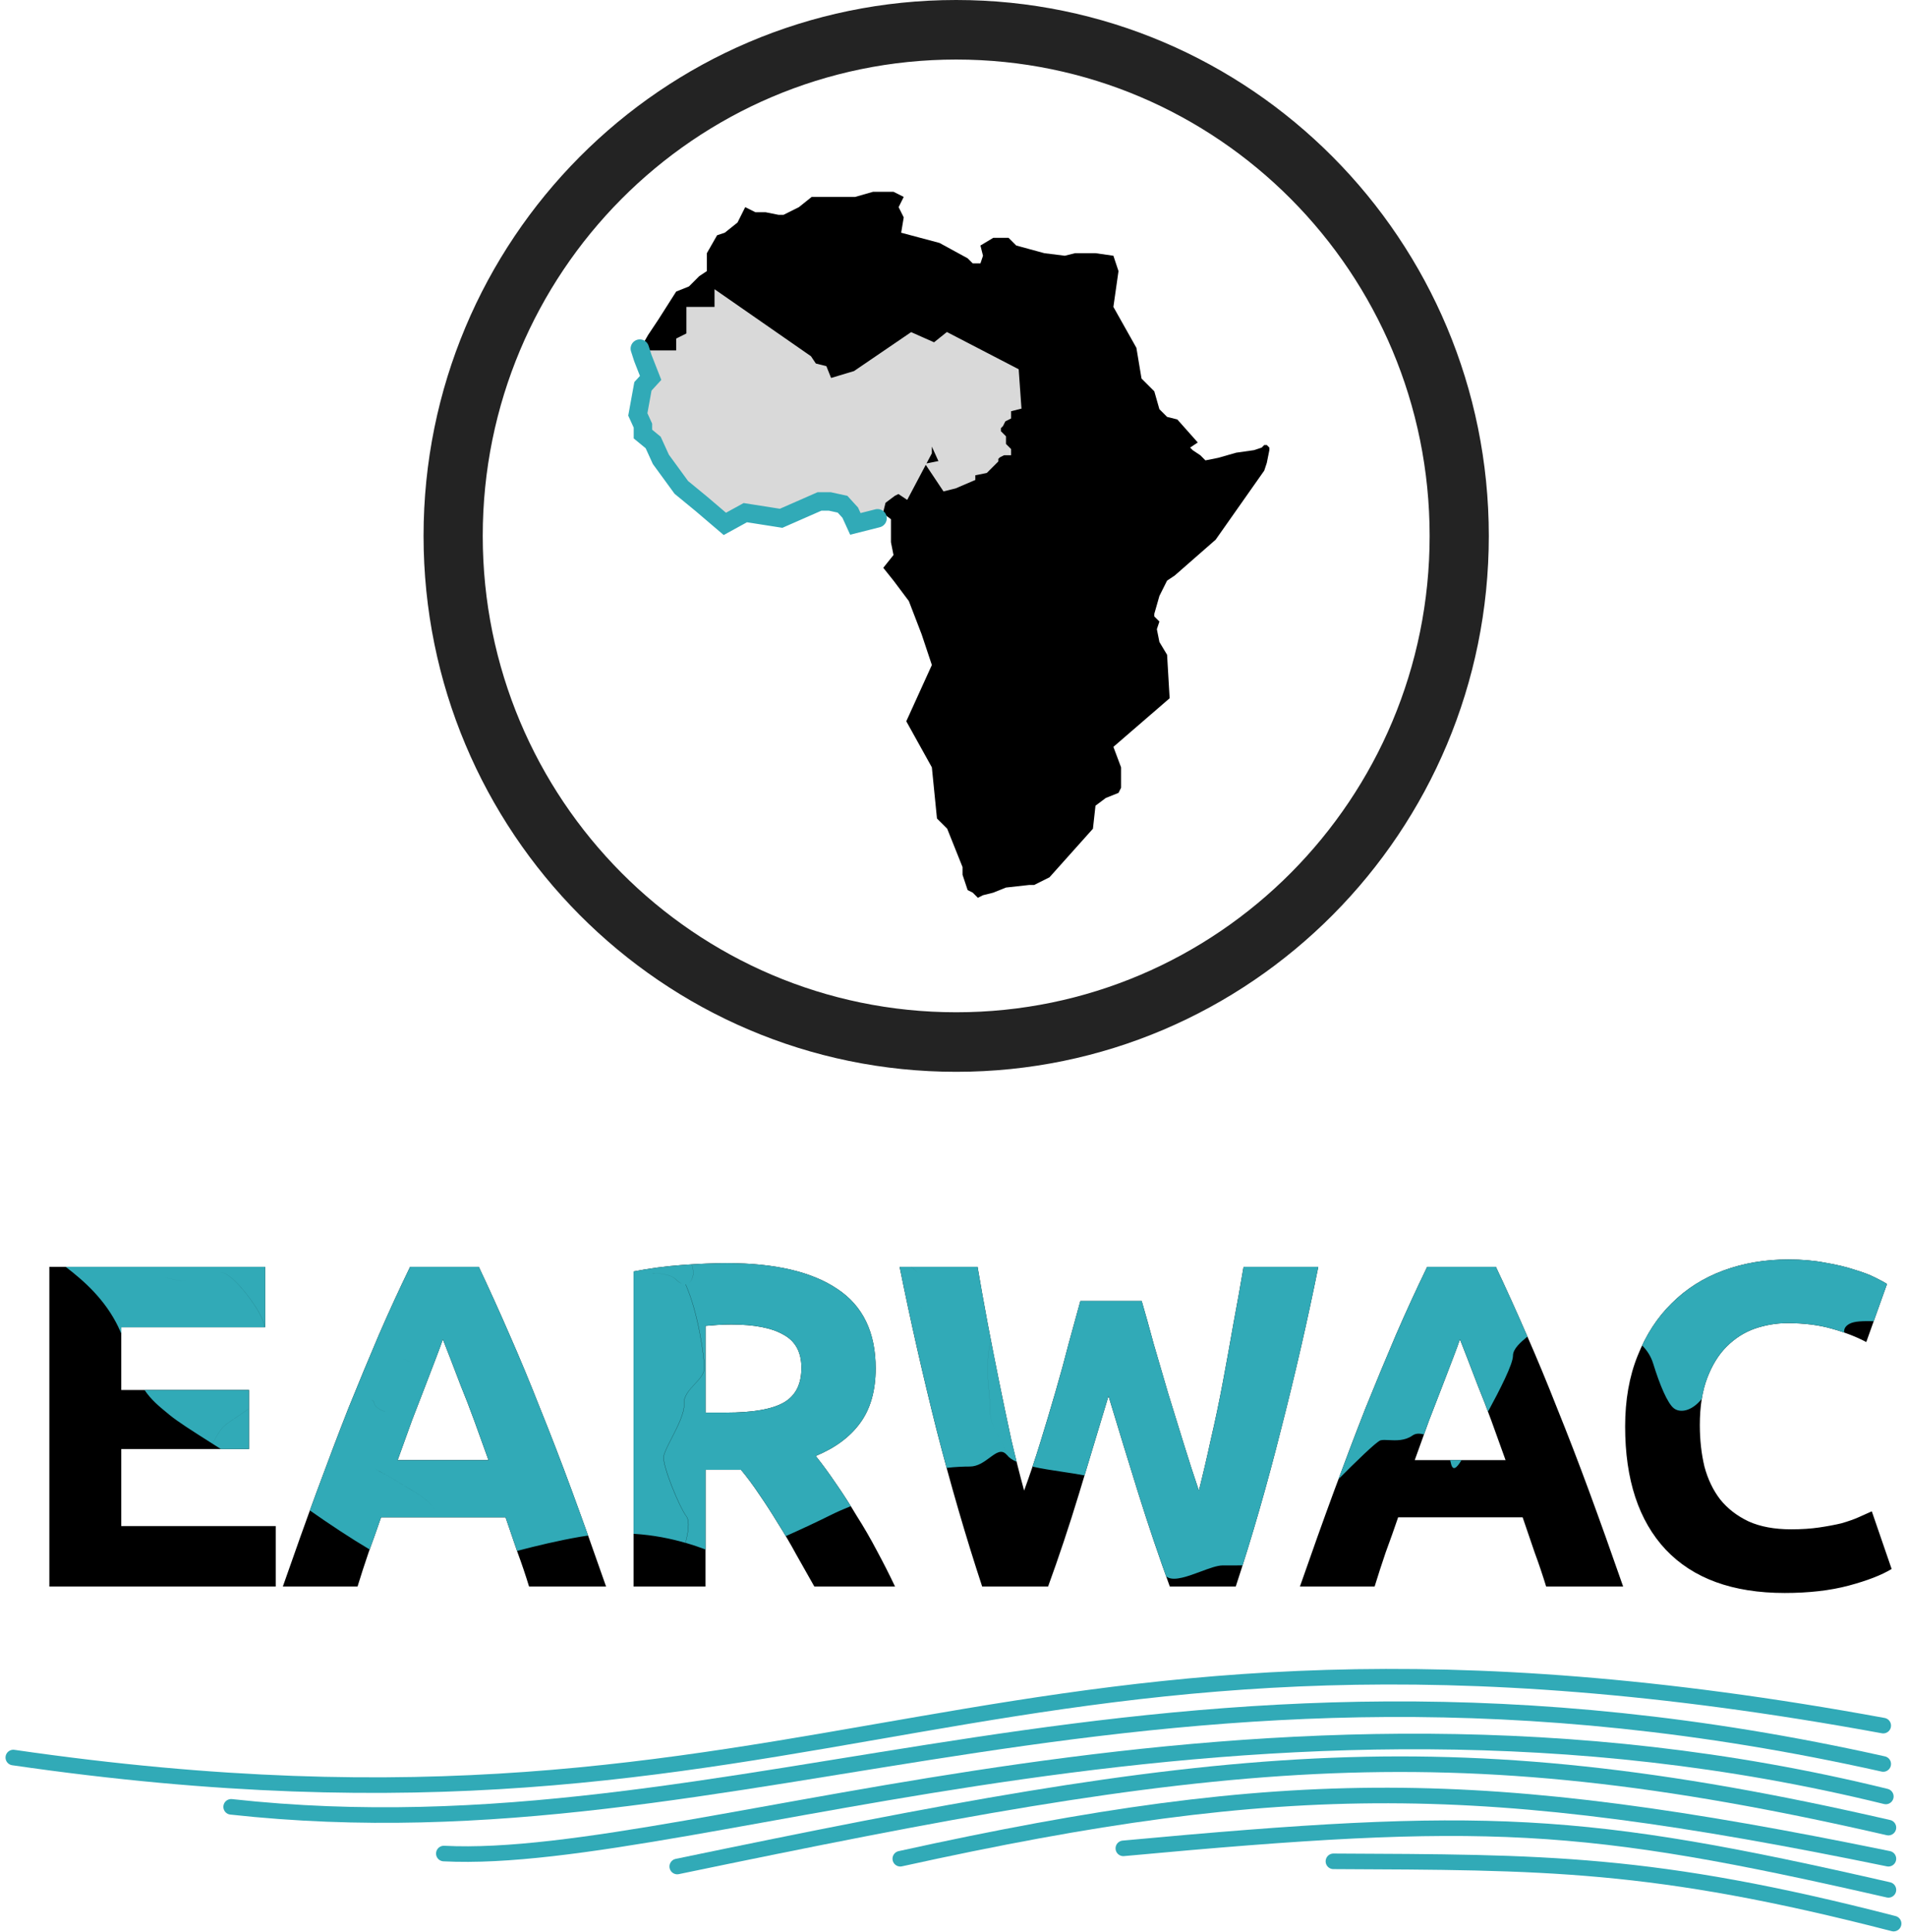 <svg width="153" height="155" viewBox="0 0 153 155" fill="none" xmlns="http://www.w3.org/2000/svg">
<path d="M152.006 154.346C132.644 149.349 123.897 149.43 107.037 149.349" stroke="#31AAB7" stroke-width="1.249" stroke-linecap="round"/>
<path d="M151.589 151.639C127.023 146.018 119.32 145.602 90.173 148.308" stroke="#31AAB7" stroke-width="1.249" stroke-linecap="round"/>
<path d="M151.589 149.141C119.111 142.479 103.497 142.271 72.268 149.141" stroke="#31AAB7" stroke-width="1.249" stroke-linecap="round"/>
<path d="M151.589 146.643C115.364 138.315 97.459 140.813 54.364 149.765" stroke="#31AAB7" stroke-width="1.249" stroke-linecap="round"/>
<path d="M151.381 144.144C100.583 131.653 55.822 149.765 35.627 148.725" stroke="#31AAB7" stroke-width="1.249" stroke-linecap="round"/>
<path d="M151.173 141.538C92.047 128.322 60.194 149.557 18.555 144.977" stroke="#31AAB7" stroke-width="1.249" stroke-linecap="round"/>
<path d="M151.173 138.46C78.931 125.199 67.064 150.598 1.068 141.021" stroke="#31AAB7" stroke-width="1.249" stroke-linecap="round"/>
<path d="M3.961 127.299V101.65H21.282V106.498H9.735V111.532H19.987V116.269H9.735V122.45H22.134V127.299H3.961ZM42.469 127.299C42.198 126.411 41.89 125.498 41.544 124.56C41.224 123.622 40.903 122.685 40.582 121.747H30.589C30.268 122.685 29.935 123.622 29.59 124.56C29.269 125.498 28.973 126.411 28.701 127.299H22.705C23.668 124.535 24.581 121.981 25.444 119.637C26.308 117.293 27.147 115.085 27.961 113.012C28.8 110.94 29.614 108.978 30.404 107.127C31.218 105.252 32.057 103.426 32.92 101.65H38.435C39.274 103.426 40.101 105.252 40.915 107.127C41.729 108.978 42.544 110.94 43.358 113.012C44.197 115.085 45.048 117.293 45.912 119.637C46.775 121.981 47.688 124.535 48.651 127.299H42.469ZM35.548 107.461C35.425 107.831 35.24 108.337 34.993 108.978C34.746 109.62 34.463 110.36 34.142 111.199C33.821 112.038 33.463 112.963 33.069 113.975C32.698 114.986 32.316 116.047 31.921 117.158H39.212C38.818 116.047 38.435 114.986 38.065 113.975C37.695 112.963 37.337 112.038 36.992 111.199C36.671 110.36 36.387 109.62 36.141 108.978C35.894 108.337 35.696 107.831 35.548 107.461ZM58.373 101.354C62.223 101.354 65.171 102.045 67.219 103.426C69.267 104.783 70.291 106.905 70.291 109.792C70.291 111.594 69.872 113.062 69.033 114.197C68.219 115.307 67.034 116.183 65.48 116.825C65.998 117.466 66.541 118.206 67.108 119.045C67.676 119.859 68.231 120.723 68.774 121.636C69.341 122.524 69.884 123.462 70.402 124.449C70.921 125.411 71.402 126.361 71.846 127.299H65.369C64.9 126.46 64.419 125.609 63.925 124.745C63.456 123.881 62.963 123.042 62.445 122.228C61.951 121.414 61.458 120.649 60.964 119.934C60.471 119.193 59.977 118.527 59.484 117.935H56.634V127.299H50.86V102.02C52.119 101.773 53.414 101.6 54.746 101.502C56.103 101.403 57.312 101.354 58.373 101.354ZM58.707 106.276C58.287 106.276 57.905 106.289 57.559 106.313C57.239 106.338 56.93 106.363 56.634 106.387V113.345H58.263C60.434 113.345 61.988 113.074 62.926 112.531C63.864 111.988 64.332 111.063 64.332 109.755C64.332 108.497 63.851 107.609 62.889 107.09C61.951 106.548 60.557 106.276 58.707 106.276ZM91.647 104.389C91.943 105.4 92.264 106.548 92.609 107.831C92.979 109.089 93.362 110.397 93.756 111.754C94.176 113.111 94.595 114.468 95.015 115.825C95.434 117.182 95.841 118.441 96.236 119.6C96.557 118.342 96.878 116.973 97.198 115.492C97.544 114.012 97.865 112.482 98.161 110.903C98.457 109.324 98.741 107.757 99.012 106.202C99.308 104.623 99.579 103.106 99.826 101.65H105.822C104.959 105.943 103.959 110.298 102.824 114.715C101.714 119.132 100.505 123.326 99.197 127.299H93.904C93.041 124.93 92.202 122.45 91.388 119.859C90.573 117.244 89.772 114.629 88.982 112.013C88.192 114.629 87.403 117.244 86.613 119.859C85.824 122.45 84.997 124.93 84.133 127.299H78.841C77.533 123.326 76.312 119.132 75.177 114.715C74.066 110.298 73.079 105.943 72.216 101.65H78.471C78.717 103.106 78.989 104.623 79.285 106.202C79.581 107.757 79.889 109.324 80.21 110.903C80.531 112.482 80.852 114.012 81.172 115.492C81.518 116.973 81.863 118.342 82.209 119.6C82.653 118.391 83.085 117.108 83.504 115.751C83.924 114.394 84.331 113.037 84.725 111.68C85.12 110.323 85.478 109.015 85.799 107.757C86.144 106.498 86.453 105.376 86.724 104.389H91.647ZM124.113 127.299C123.842 126.411 123.534 125.498 123.188 124.56C122.867 123.622 122.547 122.685 122.226 121.747H112.233C111.912 122.685 111.579 123.622 111.233 124.56C110.913 125.498 110.617 126.411 110.345 127.299H104.349C105.312 124.535 106.224 121.981 107.088 119.637C107.952 117.293 108.791 115.085 109.605 113.012C110.444 110.94 111.258 108.978 112.048 107.127C112.862 105.252 113.701 103.426 114.564 101.65H120.079C120.918 103.426 121.745 105.252 122.559 107.127C123.373 108.978 124.187 110.94 125.002 113.012C125.841 115.085 126.692 117.293 127.556 119.637C128.419 121.981 129.332 124.535 130.294 127.299H124.113ZM117.192 107.461C117.069 107.831 116.884 108.337 116.637 108.978C116.39 109.62 116.107 110.36 115.786 111.199C115.465 112.038 115.107 112.963 114.712 113.975C114.342 114.986 113.96 116.047 113.565 117.158H120.856C120.462 116.047 120.079 114.986 119.709 113.975C119.339 112.963 118.981 112.038 118.636 111.199C118.315 110.36 118.031 109.62 117.784 108.978C117.538 108.337 117.34 107.831 117.192 107.461ZM143.26 127.817C139.09 127.817 135.907 126.657 133.711 124.338C131.54 122.019 130.454 118.724 130.454 114.456C130.454 112.334 130.787 110.446 131.453 108.793C132.12 107.115 133.032 105.709 134.192 104.574C135.352 103.414 136.734 102.538 138.337 101.946C139.941 101.354 141.681 101.058 143.556 101.058C144.642 101.058 145.629 101.144 146.517 101.317C147.405 101.465 148.183 101.65 148.849 101.872C149.515 102.069 150.07 102.279 150.514 102.501C150.958 102.723 151.279 102.896 151.477 103.019L149.811 107.683C149.022 107.263 148.096 106.905 147.035 106.609C145.999 106.313 144.815 106.165 143.482 106.165C142.594 106.165 141.718 106.313 140.854 106.609C140.015 106.905 139.263 107.387 138.597 108.053C137.955 108.694 137.437 109.533 137.042 110.57C136.647 111.606 136.45 112.864 136.45 114.345C136.45 115.529 136.573 116.639 136.82 117.676C137.091 118.687 137.511 119.563 138.078 120.304C138.671 121.044 139.435 121.636 140.373 122.08C141.311 122.5 142.446 122.709 143.778 122.709C144.617 122.709 145.37 122.66 146.036 122.561C146.702 122.463 147.294 122.352 147.812 122.228C148.331 122.08 148.787 121.92 149.182 121.747C149.577 121.574 149.934 121.414 150.255 121.266L151.847 125.892C151.032 126.386 149.885 126.83 148.405 127.225C146.924 127.62 145.209 127.817 143.26 127.817Z" fill="black"/>
<path fill-rule="evenodd" clip-rule="evenodd" d="M29.675 124.33C28.162 123.432 26.45 122.303 24.875 121.195C25.068 120.666 25.258 120.146 25.445 119.637C26.133 117.771 26.805 115.991 27.461 114.297C27.639 114.336 27.816 114.328 27.977 114.264C27.816 114.328 27.639 114.335 27.462 114.296C27.629 113.862 27.796 113.434 27.962 113.012C28.801 110.939 29.615 108.978 30.405 107.127C31.219 105.252 32.058 103.426 32.922 101.649H38.437C39.276 103.426 40.102 105.252 40.916 107.127C41.731 108.978 42.545 110.939 43.359 113.012C44.198 115.085 45.049 117.293 45.913 119.637C46.333 120.778 46.766 121.969 47.209 123.21C47.014 123.237 46.816 123.267 46.617 123.301C44.809 123.613 43.09 124.028 41.505 124.441L40.583 121.747H30.59C30.296 122.608 29.991 123.469 29.675 124.33ZM56.635 124.328C56.179 124.157 55.641 123.971 55.03 123.794C55.252 122.979 55.398 122.06 55.108 121.674C54.531 120.903 53.19 117.64 53.282 116.875C53.32 116.57 53.601 116.023 53.919 115.402L53.919 115.402C54.403 114.459 54.974 113.345 54.917 112.651C54.865 112.038 55.333 111.533 55.781 111.049C56.173 110.626 56.55 110.218 56.55 109.769C56.55 109.039 56.1 105.419 55.043 103.056L55.03 103.057C56.086 105.422 56.537 109.039 56.537 109.769C56.537 110.22 56.159 110.628 55.767 111.051C55.319 111.535 54.852 112.038 54.904 112.651C54.96 113.345 54.389 114.459 53.906 115.402L53.906 115.402C53.587 116.023 53.307 116.571 53.268 116.875C53.174 117.641 54.517 120.903 55.094 121.674C55.384 122.061 55.236 122.981 55.02 123.795C53.876 123.463 52.472 123.167 50.861 123.07V102.019C52.12 101.773 53.415 101.6 54.748 101.501C55.015 101.482 55.277 101.464 55.533 101.449C55.624 101.792 55.676 102.078 55.646 102.255C55.599 102.544 55.496 102.78 55.345 102.919C55.498 102.782 55.604 102.549 55.653 102.256C55.682 102.078 55.63 101.793 55.539 101.448C56.579 101.385 57.525 101.353 58.375 101.353C62.224 101.353 65.173 102.044 67.221 103.426C69.269 104.783 70.293 106.905 70.293 109.792C70.293 111.593 69.873 113.061 69.034 114.196C68.22 115.307 67.035 116.183 65.481 116.824C65.999 117.466 66.542 118.206 67.11 119.045C67.512 119.622 67.908 120.224 68.298 120.851C67.75 121.071 67.197 121.308 66.662 121.576C65.81 122.002 64.457 122.644 63.08 123.256C62.873 122.909 62.662 122.566 62.446 122.228C61.953 121.414 61.459 120.649 60.966 119.933C60.472 119.193 59.979 118.527 59.485 117.934H56.635V124.328ZM93.616 126.496C92.854 124.371 92.112 122.159 91.389 119.859C90.575 117.244 89.773 114.628 88.983 112.013L87.059 118.386C86.536 118.283 85.932 118.193 85.309 118.099H85.309C84.487 117.976 83.631 117.848 82.884 117.679C83.094 117.054 83.301 116.411 83.505 115.751C83.925 114.394 84.332 113.037 84.727 111.679C85.122 110.322 85.479 109.015 85.8 107.756C86.146 106.498 86.454 105.375 86.725 104.388H91.648C91.944 105.4 92.265 106.547 92.61 107.83C92.98 109.089 93.363 110.396 93.758 111.753L95.016 115.825C95.436 117.182 95.843 118.44 96.237 119.6C96.558 118.342 96.879 116.972 97.2 115.492C97.545 114.011 97.866 112.481 98.162 110.902C98.458 109.323 98.742 107.756 99.013 106.202C99.309 104.623 99.581 103.105 99.828 101.649H105.823C104.96 105.943 103.961 110.298 102.826 114.714C101.872 118.507 100.846 122.136 99.747 125.601C99.219 125.61 98.747 125.608 98.408 125.607H98.408L98.273 125.606L98.15 125.606C97.709 125.606 97.057 125.848 96.375 126.102C95.373 126.474 94.304 126.871 93.734 126.566C93.695 126.545 93.656 126.522 93.616 126.496ZM122.612 107.244C122.595 107.205 122.577 107.166 122.56 107.127C121.746 105.252 120.919 103.426 120.08 101.649H114.566C113.702 103.426 112.863 105.252 112.049 107.127C111.259 108.978 110.445 110.939 109.606 113.012C108.903 114.802 108.181 116.694 107.441 118.687C108.773 117.348 110.514 115.645 110.823 115.568C110.991 115.525 111.224 115.537 111.494 115.551C112.057 115.579 112.777 115.615 113.383 115.183C113.631 115.007 113.957 114.997 114.304 115.1C114.442 114.719 114.579 114.343 114.714 113.974C115.109 112.963 115.466 112.037 115.787 111.198C116.108 110.359 116.392 109.619 116.638 108.978C116.885 108.336 117.07 107.83 117.194 107.46C117.342 107.83 117.539 108.336 117.786 108.978C118.032 109.619 118.316 110.359 118.637 111.198C118.9 111.837 119.17 112.526 119.448 113.265C120.389 111.531 121.45 109.46 121.45 108.783C121.45 108.225 122.058 107.705 122.612 107.244ZM136.607 112.244C135.762 113.28 134.844 113.365 134.374 113.005C133.858 112.622 133.222 111.088 132.709 109.422C132.522 108.813 132.215 108.359 131.819 107.953C132.441 106.64 133.233 105.513 134.193 104.573C135.353 103.414 136.735 102.538 138.339 101.945C139.943 101.353 141.682 101.057 143.557 101.057C144.643 101.057 145.63 101.143 146.518 101.316C147.407 101.464 148.184 101.649 148.85 101.871C149.516 102.069 150.071 102.279 150.516 102.501C150.96 102.723 151.28 102.895 151.478 103.019L150.41 106.01C149.588 105.997 148.866 105.996 148.455 106.224C148.091 106.426 148.008 106.667 148.041 106.922C147.721 106.811 147.386 106.706 147.036 106.609C146 106.313 144.816 106.165 143.483 106.165C142.595 106.165 141.719 106.313 140.856 106.609C140.017 106.905 139.264 107.386 138.598 108.052C137.956 108.694 137.438 109.533 137.043 110.569C136.851 111.075 136.705 111.633 136.607 112.244ZM117.321 117.157H116.405C116.427 117.224 116.444 117.291 116.457 117.357C116.607 118.101 116.928 117.808 117.321 117.157ZM81.607 117.291C81.463 116.711 81.318 116.111 81.174 115.492C80.853 114.011 80.532 112.481 80.211 110.902C79.982 109.773 79.759 108.65 79.542 107.533C79.478 107.753 79.426 107.987 79.392 108.236C79.206 109.595 79.3 110.637 79.39 111.641L79.39 111.642L79.39 111.642C79.439 112.198 79.488 112.743 79.488 113.324C79.488 114.007 79.79 114.579 80.135 115.232C80.37 115.676 80.624 116.158 80.816 116.738C80.824 116.745 80.831 116.749 80.838 116.754C80.844 116.757 80.85 116.761 80.855 116.765L80.858 116.769L80.861 116.771C80.863 116.774 80.865 116.776 80.866 116.779C81.015 116.979 81.273 117.147 81.607 117.291ZM79.541 107.527C79.476 107.749 79.424 107.985 79.389 108.236C79.204 109.596 79.297 110.637 79.387 111.641C79.437 112.196 79.486 112.74 79.486 113.32C79.486 114.003 79.788 114.575 80.132 115.227C80.368 115.672 80.622 116.155 80.814 116.734C80.404 116.254 79.972 116.573 79.443 116.964C78.998 117.292 78.484 117.672 77.854 117.672C77.354 117.672 76.691 117.699 75.989 117.778C75.714 116.769 75.443 115.748 75.178 114.714C74.067 110.298 73.081 105.943 72.217 101.649H73.113C73.379 101.811 73.565 101.982 73.691 102.157C73.566 101.982 73.382 101.811 73.118 101.649H78.472C78.719 103.105 78.99 104.623 79.286 106.202C79.37 106.643 79.455 107.085 79.541 107.527ZM21.21 106.498H21.284V101.649H5.27C6.747 102.777 8.435 104.269 9.503 106.482L9.5 106.484C9.582 106.652 9.66 106.822 9.736 106.996V106.498H21.205C21.205 106.47 21.205 106.442 21.205 106.414C21.205 105.456 18.706 102.095 17.746 102.095C17.698 102.095 17.648 102.097 17.598 102.102C17.65 102.097 17.701 102.095 17.751 102.095C18.711 102.095 21.21 105.454 21.21 106.413C21.21 106.441 21.21 106.47 21.21 106.498ZM11.601 111.531C12.145 112.328 12.741 112.817 13.458 113.405L13.458 113.405L13.586 113.511C14.226 114.045 15.45 114.822 16.874 115.724L17.051 115.836C17.417 115.143 17.768 114.592 18.035 114.38C18.313 114.157 18.705 113.894 19.125 113.612C19.409 113.422 19.705 113.223 19.988 113.022V111.531H11.601ZM19.988 113.025V116.269H17.733C17.52 116.134 17.31 116.002 17.104 115.872L17.052 115.839C17.418 115.146 17.77 114.595 18.036 114.383C18.314 114.16 18.705 113.898 19.125 113.616C19.409 113.426 19.705 113.227 19.988 113.025ZM54.239 102.639C54.433 102.834 54.611 102.955 54.771 103.014C54.608 102.958 54.428 102.84 54.232 102.64C53.842 102.251 52.829 102.091 51.775 102.194C52.832 102.089 53.847 102.249 54.239 102.639ZM14.009 102.671L14.009 102.671C14.161 102.704 14.32 102.738 14.483 102.768C14.661 102.8 14.844 102.803 15.03 102.785C14.845 102.802 14.664 102.8 14.489 102.768C14.327 102.738 14.17 102.704 14.02 102.672L14.019 102.672L14.019 102.672L14.018 102.671L14.018 102.671C13.715 102.606 13.438 102.546 13.204 102.54C13.436 102.547 13.71 102.606 14.009 102.671ZM32.544 119.262C33.491 119.818 34.545 120.437 34.958 121.205C34.544 120.439 33.493 119.822 32.549 119.267L32.549 119.267C32.273 119.105 32.007 118.949 31.768 118.795C31.35 118.527 30.997 118.343 30.727 118.201L30.726 118.201C30.412 118.036 30.209 117.93 30.143 117.818C30.21 117.929 30.413 118.035 30.724 118.198C30.995 118.339 31.348 118.524 31.766 118.792C32.004 118.945 32.27 119.101 32.544 119.262ZM30.902 113.276L30.901 113.278C30.457 113.098 30.107 112.885 30.052 112.632C29.996 112.385 29.885 112.314 29.739 112.361C29.887 112.311 30 112.381 30.055 112.63C30.11 112.883 30.459 113.096 30.902 113.276ZM33.022 109.271C32.904 109.244 32.785 109.2 32.668 109.157C32.557 109.116 32.448 109.076 32.343 109.052C32.446 109.076 32.553 109.115 32.661 109.155L32.661 109.155C32.78 109.199 32.901 109.244 33.022 109.271ZM73.92 104.878C73.885 104.844 73.856 104.808 73.831 104.771C73.855 104.807 73.884 104.841 73.916 104.873C73.971 104.928 74.021 104.989 74.065 105.056C74.022 104.991 73.973 104.932 73.92 104.878ZM34.994 108.978C35.241 108.336 35.426 107.83 35.55 107.46C35.698 107.83 35.895 108.336 36.142 108.978C36.389 109.619 36.672 110.359 36.993 111.198C37.339 112.037 37.696 112.963 38.066 113.974C38.437 114.986 38.819 116.047 39.214 117.157H31.922C32.317 116.047 32.7 114.986 33.07 113.974C33.465 112.963 33.822 112.037 34.143 111.198C34.464 110.359 34.748 109.619 34.994 108.978ZM57.561 106.313C57.906 106.288 58.288 106.276 58.708 106.276C60.559 106.276 61.953 106.547 62.89 107.09C63.852 107.608 64.334 108.496 64.334 109.755C64.334 111.063 63.865 111.988 62.927 112.531C61.99 113.074 60.435 113.345 58.264 113.345H56.635V106.387C56.931 106.362 57.24 106.337 57.561 106.313Z" fill="#31AAB7"/>
<path fill-rule="evenodd" clip-rule="evenodd" d="M34 43C34 19.252 53.144 0 76.756 0C100.369 0 119.511 19.253 119.511 43C119.511 66.748 100.368 86 76.756 86C53.142 86 34 66.747 34 43ZM38.751 43C38.751 21.89 55.761 4.778 76.756 4.778C97.745 4.778 114.761 21.886 114.761 43C114.761 64.11 97.75 81.222 76.756 81.222C55.766 81.222 38.751 64.114 38.751 43Z" fill="#232323"/>
<path d="M56.742 20.315V21.136V21.752L56.126 22.162L55.305 22.983L54.279 23.394L52.842 25.651L52.021 26.883L51.2 28.32L51.61 29.346L52.226 30.782L51.61 31.398L51.2 33.451L51.61 34.272V34.887L52.431 35.503L53.047 36.735L54.689 38.787L56.331 40.018L58.178 41.455L59.82 40.634L62.694 41.045L65.772 39.813H66.593L67.619 40.018L68.235 40.634L68.645 41.455L70.698 41.045L71.519 41.66V43.508L71.724 44.534L70.903 45.56L71.724 46.586L72.956 48.228L73.982 50.896L74.803 53.359L72.75 57.874L74.803 61.569L75.213 65.674L76.034 66.495L77.266 69.573V70.189L77.471 70.805L77.676 71.42L78.087 71.626L78.497 72.036L78.908 71.831L79.729 71.626L80.755 71.215L82.602 71.01H83.012L84.244 70.394L87.733 66.495L87.938 64.647L88.759 64.032L89.785 63.621L89.991 63.211V62.39V61.569L89.375 59.927L93.89 56.027L93.685 52.538L93.069 51.512L92.864 50.486L93.069 49.87L92.659 49.46V49.254L93.069 47.818L93.685 46.586L94.301 46.176L97.585 43.302L101.484 37.761L101.689 37.145L101.895 36.119V35.914L101.689 35.708H101.484L101.279 35.914L100.663 36.119L99.227 36.324L97.79 36.735L96.764 36.94L96.353 36.529L95.737 36.119L95.532 35.914L96.148 35.503L94.506 33.656L93.685 33.451L93.069 32.835L92.659 31.398L91.633 30.372L91.222 27.909L89.375 24.625L89.785 21.752L89.375 20.52L87.938 20.315H86.296L85.475 20.52L83.833 20.315L81.576 19.7L80.96 19.084H79.729L78.702 19.7L78.908 20.52L78.702 21.136H78.087L77.676 20.726L75.418 19.494L72.34 18.673L72.545 17.442L72.135 16.621L72.545 15.8L71.724 15.389H70.082L68.645 15.8H68.03H65.156L64.13 16.621L62.899 17.237H62.488L61.462 17.031H60.641L59.82 16.621L59.204 17.852L58.178 18.673L57.562 18.878L56.742 20.315Z" fill="black"/>
<path d="M68.645 41.455L70.697 41.045L70.903 40.224L71.724 39.608L72.134 39.403L72.75 39.813L74.597 36.324V34.887L75.623 37.145L74.597 37.35L75.829 39.197L76.65 38.992L78.086 38.377V37.966L79.112 37.761L79.933 36.94V36.735L80.139 36.529L80.549 36.324H80.96V36.119L80.549 35.708V35.093L80.139 34.682V34.272L80.344 34.066L80.549 33.656L80.96 33.451V32.835L81.781 32.63L81.575 29.756L76.034 26.883L75.007 27.704L73.16 26.883L68.645 29.962L66.593 30.577L66.182 29.551L65.361 29.346L64.951 28.73L57.562 23.599V24.831H55.304V26.883L54.483 27.294V28.32H51.2L51.61 29.346L52.226 30.783L51.61 31.398L51.2 33.451L51.61 34.272V34.887L52.431 35.503L53.047 36.735L54.689 38.787L56.331 40.019L58.178 41.455L59.82 40.634L62.693 41.045L65.772 39.813H66.593L67.619 40.019L68.234 40.634L68.645 41.455Z" fill="#D9D9D9"/>
<path d="M70.697 41.045L70.738 41.246L70.865 41.221L70.897 41.094L70.697 41.045ZM68.645 41.455L68.461 41.547L68.532 41.687L68.685 41.656L68.645 41.455ZM68.234 40.634L68.418 40.542L68.403 40.513L68.38 40.489L68.234 40.634ZM67.619 40.019L67.764 39.873L67.72 39.829L67.659 39.817L67.619 40.019ZM66.593 39.813L66.633 39.612L66.613 39.608H66.593V39.813ZM65.772 39.813V39.608H65.732L65.695 39.623L65.772 39.813ZM62.693 41.045L62.664 41.248L62.718 41.256L62.769 41.235L62.693 41.045ZM59.82 40.634L59.849 40.431L59.785 40.422L59.728 40.451L59.82 40.634ZM58.178 41.455L58.052 41.617L58.154 41.697L58.27 41.639L58.178 41.455ZM56.331 40.019L56.456 39.856L56.454 39.854L56.331 40.019ZM54.689 38.787L54.528 38.915L54.545 38.936L54.565 38.951L54.689 38.787ZM53.047 36.735L52.863 36.826L52.873 36.846L52.886 36.863L53.047 36.735ZM52.431 35.503L52.614 35.411L52.593 35.368L52.554 35.339L52.431 35.503ZM51.61 34.887H51.405V34.99L51.487 35.052L51.61 34.887ZM51.61 34.272H51.815V34.223L51.794 34.18L51.61 34.272ZM51.2 33.451L50.998 33.41L50.984 33.48L51.016 33.542L51.2 33.451ZM51.61 31.398L51.465 31.253L51.421 31.297L51.409 31.358L51.61 31.398ZM52.226 30.783L52.371 30.928L52.469 30.829L52.414 30.702L52.226 30.783ZM51.61 29.346L51.419 29.422L51.421 29.427L51.61 29.346ZM51.2 28.32V28.114H50.896L51.009 28.396L51.2 28.32ZM54.483 28.32V28.525H54.689V28.32H54.483ZM54.483 27.294L54.392 27.11L54.278 27.167V27.294H54.483ZM55.304 26.883L55.396 27.067L55.51 27.01V26.883H55.304ZM55.304 24.831V24.625H55.099V24.831H55.304ZM57.562 24.831V25.036H57.767V24.831H57.562ZM57.562 23.599L57.679 23.43L57.357 23.207V23.599H57.562ZM64.951 28.73L65.121 28.616L65.1 28.584L65.068 28.562L64.951 28.73ZM65.361 29.346L65.19 29.46L65.234 29.526L65.311 29.545L65.361 29.346ZM66.182 29.551L66.373 29.475L66.334 29.378L66.232 29.352L66.182 29.551ZM66.593 30.577L66.402 30.654L66.472 30.828L66.652 30.774L66.593 30.577ZM68.645 29.962L68.704 30.158L68.734 30.149L68.761 30.131L68.645 29.962ZM73.16 26.883L73.244 26.695L73.139 26.649L73.045 26.713L73.16 26.883ZM75.007 27.704L74.924 27.892L75.038 27.942L75.136 27.864L75.007 27.704ZM76.034 26.883L76.128 26.701L76.01 26.639L75.906 26.723L76.034 26.883ZM81.575 29.756L81.78 29.742L81.772 29.627L81.67 29.574L81.575 29.756ZM81.781 32.63L81.83 32.829L81.998 32.787L81.985 32.615L81.781 32.63ZM80.96 32.835L80.91 32.636L80.754 32.675V32.835H80.96ZM80.96 33.451L81.051 33.634L81.165 33.578V33.451H80.96ZM80.549 33.656L80.457 33.472L80.396 33.503L80.365 33.564L80.549 33.656ZM80.344 34.066L80.489 34.212L80.513 34.188L80.527 34.158L80.344 34.066ZM80.139 34.272L79.993 34.127L79.933 34.187V34.272H80.139ZM80.139 34.682H79.933V34.767L79.993 34.827L80.139 34.682ZM80.549 35.093H80.754V35.008L80.694 34.947L80.549 35.093ZM80.549 35.708H80.344V35.793L80.404 35.853L80.549 35.708ZM80.96 36.119H81.165V36.034L81.105 35.974L80.96 36.119ZM80.96 36.324V36.529H81.165V36.324H80.96ZM80.549 36.324V36.119H80.501L80.457 36.141L80.549 36.324ZM80.139 36.529L80.047 36.346L80.017 36.361L79.993 36.384L80.139 36.529ZM79.933 36.735L79.788 36.59L79.728 36.65V36.735H79.933ZM79.933 36.94L80.079 37.085L80.139 37.025V36.94H79.933ZM79.112 37.761L79.153 37.962L79.213 37.95L79.257 37.906L79.112 37.761ZM78.086 37.966L78.046 37.765L77.881 37.798V37.966H78.086ZM78.086 38.377L78.167 38.565L78.291 38.512V38.377H78.086ZM76.65 38.992L76.699 39.191L76.715 39.187L76.73 39.181L76.65 38.992ZM75.829 39.197L75.658 39.311L75.738 39.432L75.878 39.397L75.829 39.197ZM74.597 37.35L74.557 37.149L74.256 37.209L74.426 37.464L74.597 37.35ZM75.623 37.145L75.663 37.346L75.917 37.296L75.81 37.06L75.623 37.145ZM74.597 34.887L74.784 34.803L74.392 34.887H74.597ZM74.597 36.324L74.778 36.42L74.802 36.375V36.324H74.597ZM72.75 39.813L72.636 39.984L72.825 40.11L72.931 39.909L72.75 39.813ZM72.134 39.403L72.248 39.232L72.149 39.166L72.042 39.219L72.134 39.403ZM71.724 39.608L71.632 39.424L71.615 39.433L71.6 39.444L71.724 39.608ZM70.903 40.224L70.779 40.059L70.721 40.103L70.704 40.174L70.903 40.224ZM70.657 40.843L68.605 41.254L68.685 41.656L70.738 41.246L70.657 40.843ZM68.829 41.363L68.418 40.542L68.051 40.726L68.461 41.547L68.829 41.363ZM68.38 40.489L67.764 39.873L67.474 40.164L68.089 40.779L68.38 40.489ZM67.659 39.817L66.633 39.612L66.552 40.014L67.579 40.22L67.659 39.817ZM66.593 39.608H65.772V40.019H66.593V39.608ZM65.695 39.623L62.617 40.854L62.769 41.235L65.848 40.004L65.695 39.623ZM62.722 40.842L59.849 40.431L59.791 40.837L62.664 41.248L62.722 40.842ZM59.728 40.451L58.086 41.272L58.27 41.639L59.911 40.818L59.728 40.451ZM58.304 41.293L56.456 39.856L56.205 40.181L58.052 41.617L58.304 41.293ZM56.454 39.854L54.812 38.623L54.565 38.951L56.207 40.183L56.454 39.854ZM54.849 38.659L53.207 36.606L52.886 36.863L54.528 38.915L54.849 38.659ZM53.23 36.643L52.614 35.411L52.247 35.595L52.863 36.826L53.23 36.643ZM52.554 35.339L51.733 34.723L51.487 35.052L52.308 35.667L52.554 35.339ZM51.815 34.887V34.272H51.405V34.887H51.815ZM51.794 34.18L51.383 33.359L51.016 33.542L51.426 34.364L51.794 34.18ZM51.401 33.491L51.811 31.439L51.409 31.358L50.998 33.41L51.401 33.491ZM51.755 31.543L52.371 30.928L52.081 30.637L51.465 31.253L51.755 31.543ZM52.414 30.702L51.799 29.265L51.421 29.427L52.037 30.863L52.414 30.702ZM51.8 29.27L51.39 28.244L51.009 28.396L51.419 29.422L51.8 29.27ZM51.2 28.525H54.483V28.114H51.2V28.525ZM54.689 28.32V27.294H54.278V28.32H54.689ZM54.575 27.477L55.396 27.067L55.212 26.699L54.392 27.11L54.575 27.477ZM55.51 26.883V24.831H55.099V26.883H55.51ZM55.304 25.036H57.562V24.625H55.304V25.036ZM57.767 24.831V23.599H57.357V24.831H57.767ZM57.445 23.768L64.834 28.899L65.068 28.562L57.679 23.43L57.445 23.768ZM64.78 28.844L65.19 29.46L65.532 29.232L65.121 28.616L64.78 28.844ZM65.311 29.545L66.132 29.75L66.232 29.352L65.411 29.147L65.311 29.545ZM65.992 29.627L66.402 30.654L66.783 30.501L66.373 29.475L65.992 29.627ZM66.652 30.774L68.704 30.158L68.586 29.765L66.534 30.381L66.652 30.774ZM68.761 30.131L73.276 27.053L73.045 26.713L68.529 29.792L68.761 30.131ZM73.077 27.07L74.924 27.892L75.091 27.516L73.244 26.695L73.077 27.07ZM75.136 27.864L76.162 27.043L75.906 26.723L74.879 27.544L75.136 27.864ZM75.939 27.065L81.481 29.939L81.67 29.574L76.128 26.701L75.939 27.065ZM81.371 29.771L81.576 32.644L81.985 32.615L81.78 29.742L81.371 29.771ZM81.731 32.431L80.91 32.636L81.009 33.034L81.83 32.829L81.731 32.431ZM80.754 32.835V33.451H81.165V32.835H80.754ZM80.868 33.267L80.457 33.472L80.641 33.84L81.051 33.634L80.868 33.267ZM80.365 33.564L80.16 33.975L80.527 34.158L80.733 33.748L80.365 33.564ZM80.199 33.921L79.993 34.127L80.284 34.417L80.489 34.212L80.199 33.921ZM79.933 34.272V34.682H80.344V34.272H79.933ZM79.993 34.827L80.404 35.238L80.694 34.947L80.284 34.537L79.993 34.827ZM80.344 35.093V35.708H80.754V35.093H80.344ZM80.404 35.853L80.814 36.264L81.105 35.974L80.694 35.563L80.404 35.853ZM80.754 36.119V36.324H81.165V36.119H80.754ZM80.96 36.119H80.549V36.529H80.96V36.119ZM80.457 36.141L80.047 36.346L80.23 36.713L80.641 36.508L80.457 36.141ZM79.993 36.384L79.788 36.59L80.079 36.88L80.284 36.675L79.993 36.384ZM79.728 36.735V36.94H80.139V36.735H79.728ZM79.788 36.795L78.967 37.616L79.257 37.906L80.079 37.085L79.788 36.795ZM79.072 37.56L78.046 37.765L78.126 38.167L79.153 37.962L79.072 37.56ZM77.881 37.966V38.377H78.291V37.966H77.881ZM78.005 38.188L76.569 38.804L76.73 39.181L78.167 38.565L78.005 38.188ZM76.6 38.793L75.779 38.998L75.878 39.397L76.699 39.191L76.6 38.793ZM75.999 39.084L74.768 37.236L74.426 37.464L75.658 39.311L75.999 39.084ZM74.637 37.552L75.663 37.346L75.583 36.944L74.557 37.149L74.637 37.552ZM75.81 37.06L74.784 34.803L74.41 34.972L75.436 37.23L75.81 37.06ZM74.392 34.887V36.324H74.802V34.887H74.392ZM74.416 36.228L72.569 39.717L72.931 39.909L74.778 36.42L74.416 36.228ZM72.864 39.642L72.248 39.232L72.02 39.574L72.636 39.984L72.864 39.642ZM72.042 39.219L71.632 39.424L71.815 39.792L72.226 39.586L72.042 39.219ZM71.6 39.444L70.779 40.059L71.026 40.388L71.847 39.772L71.6 39.444ZM70.704 40.174L70.498 40.995L70.897 41.094L71.102 40.273L70.704 40.174Z" fill="#D9D9D9"/>
<path d="M70.444 41.586L68.662 42.036L68.251 41.135L67.635 40.459L66.608 40.234H65.786L62.704 41.586L59.828 41.135L58.185 42.036L56.336 40.459L54.692 39.108L53.048 36.856L52.432 35.504L51.61 34.828V34.153L51.2 33.252L51.61 30.999L52.227 30.324L51.61 28.747L51.36 27.972" stroke="#31AAB7" stroke-width="1.48" stroke-linecap="round"/>
</svg>
